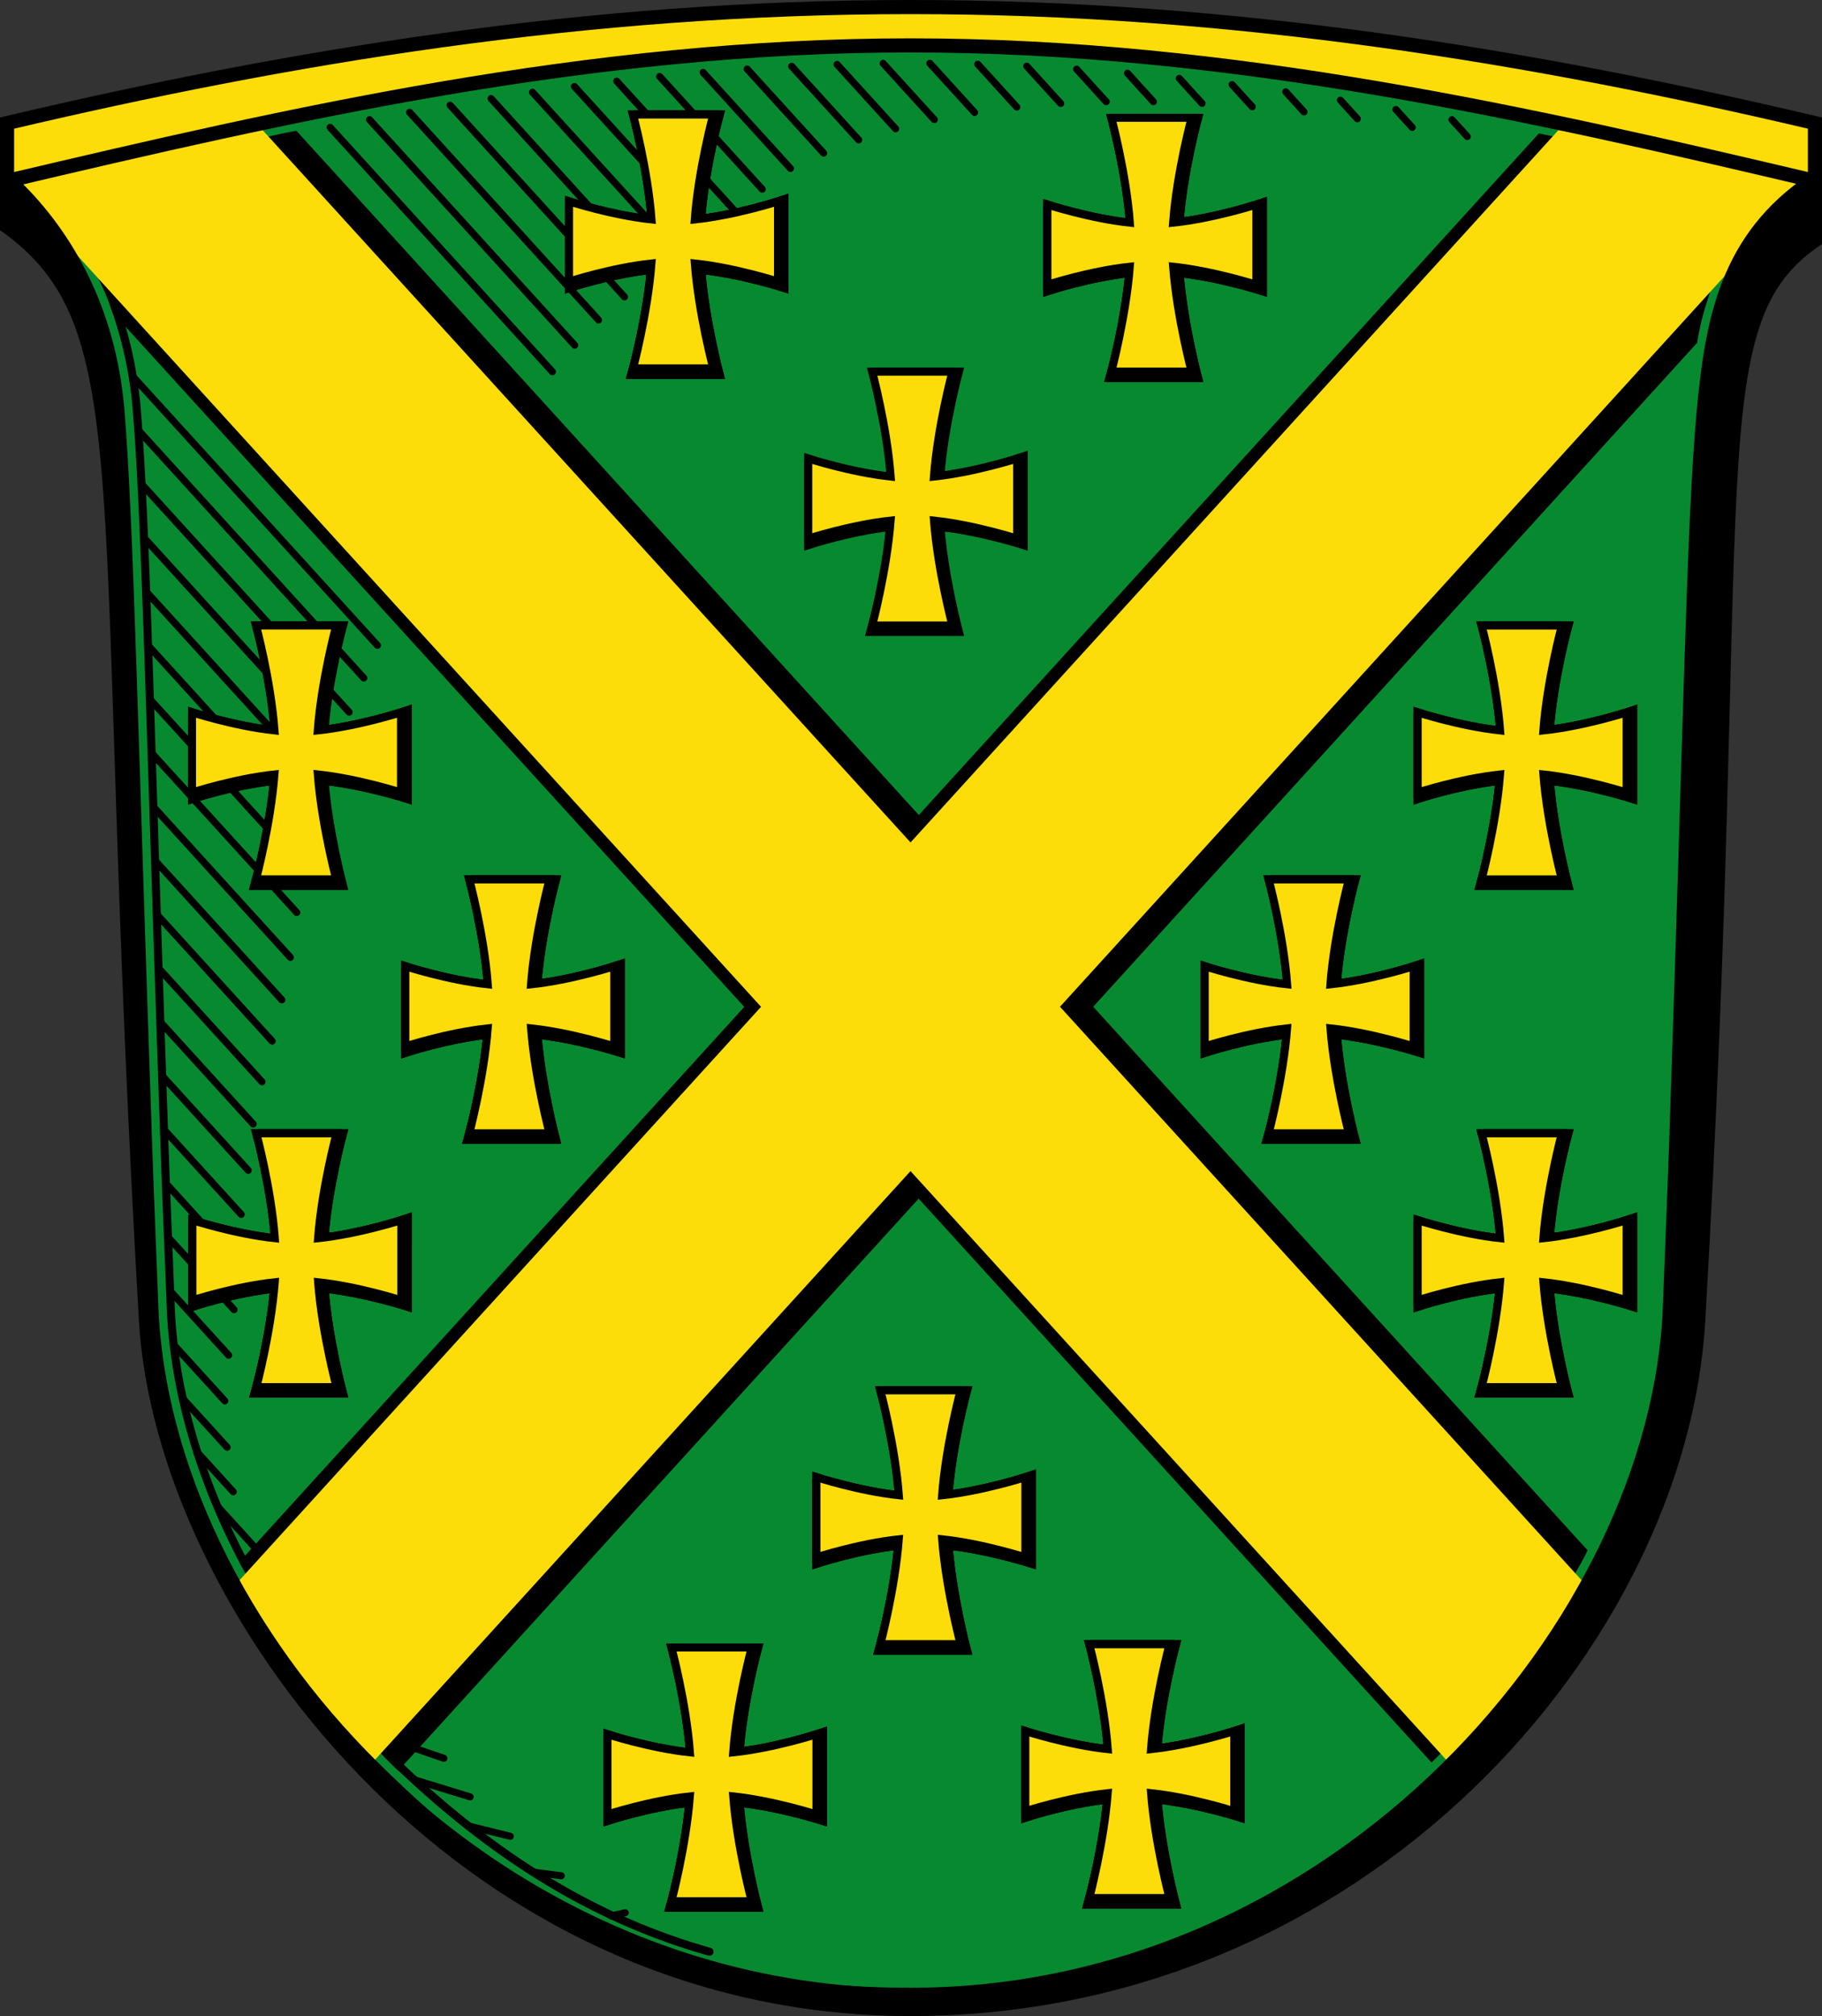 <svg height="499.607" width="451.716" xmlns:xlink="http://www.w3.org/1999/xlink" xmlns="http://www.w3.org/2000/svg"><rect width="100%" height="100%" fill="#333333" stroke="none"/><path style="display:inline;fill:#000;fill-opacity:1;stroke:none;stroke-width:.624;stroke-linecap:round;stroke-linejoin:round;stroke-miterlimit:8;stroke-dasharray:none" d="M1291.76 65.308c-16.032 4.373-53.88 12.655-53.827 2.81v24.749c34.586 24.664 22.295 60.297 34.446 270.391 4.078 70.515 77.843 172.216 191.258 172.216 113.414 0 192.449-92.378 197.067-172.216 12.15-210.094-1.122-247.129 28.944-266.891V68.118c.052 9.845-38.103 1.563-54.135-2.81-72.523-19.781-124.713-24.234-171.876-24.234-47.164 0-99.353 4.453-171.876 24.234z" transform="translate(-1237.932 -35.867)"/><path style="display:inline;fill:#078930;fill-opacity:1;stroke:none;stroke-width:1.247;stroke-linecap:round;stroke-linejoin:round;stroke-miterlimit:4;stroke-dasharray:none" d="M1463.637 42.178c-87.04 0-165.37 12.687-222.204 36.782l19.336 32.341c7.832 17.059 8.985 56.924 14.34 210.699.433 12.484.91 23.102 1.434 37.144.884 23.635 8.832 48.632 22.42 71.967 30.901 53.065 91.104 97.496 164.674 97.496 73.6 0 133.822-44.469 164.712-97.562 13.564-23.317 21.5-48.288 22.382-71.901.525-14.042 1-24.66 1.435-37.144 5.338-153.336 4.501-194.098 12.26-211.242l21.723-31.798c-56.832-24.095-135.472-36.782-222.512-36.782z" transform="translate(-1237.932 -35.867)"/><path style="display:inline;opacity:1;fill:none;fill-rule:nonzero;stroke:#000;stroke-width:1.75;stroke-linecap:round;stroke-linejoin:miter;stroke-miterlimit:2;stroke-dasharray:none" transform="rotate(-28.749 589.5 2861.258)" d="m1353.319 558.306 3.455.985m-15.208-19.826 5.708 4.162m-14.337-21.981 7.961 7.339m-14.242-23.868 10.214 10.516m-14.05-25.725 12.936 14.21m97.087-337.38 21.128 87.648m296.218 13.913 1.324 5.496m-12.296-14.403 1.409 5.846m-12.36-14.483 1.462 6.062m-12.348-14.383 1.575 6.531m-10.632-7.28-1.743-7.229m-10.737-7.647 1.962 8.141m-10.37-6.166-2.232-9.263m-10.578-6.954 2.555 10.6m-13.034-17.197 2.932 12.16m-13.341-18.424 3.365 13.961m-13.682-19.88 3.861 16.015m-14.025-21.569 4.419 18.333m-14.556-23.604 5.056 20.975m-15.142-25.972 5.782 23.985m-9.186-1.315-6.605-27.403m-9.978-4.506 7.543 31.29m-8.613 1.153-8.854-36.73m-9.892-4.093 11.684 48.47m-21.511-52.37 9.731 40.37m-19.531-44.108 11.599 48.118m-21.357-51.698 12.666 52.66m-22.36-56.089 15.05 62.433m-24.704-65.732 16.308 67.654m-25.894-70.824 17.71 73.47m-27.195-76.513 19.192 79.616M1316.56 422.28l3.148 13.06m-1.07-27.127 3.101 12.87m.147-26.294 3.83 15.886m.609-28.657 4.416 18.322m1.222-30.436 5.054 20.968m.896-32.91 5.705 23.668m.248-35.608 6.506 26.989m-.508-38.906 6.669 27.667m-.657-39.575 7.434 30.838m6.608-9.462-8.022-33.28m6.026-11.9 8.94 37.046m7.05-7.629-9.959-41.315m6.036-11.895 10.947 45.413m-4.91-57.308 11.832 49.082m-5.795-60.976 12.531 51.984m-6.5-63.882 12.674 52.572m-6.654-64.476 9.627 39.937m-3.632-51.855 13.361 55.428m-1.54-79.356 17.923 74.353m-12.207-86.423 19.468 80.762m-31.055-56.706 15.635 64.859"/><path style="color:#000;fill:#000;stroke:none;stroke-miterlimit:8;-inkscape-stroke:none" d="m1266.977 110.566-1.875.7c.246.66.428 1.263.661 1.935 2.547 7.337 4.361 15.467 5.079 24.256 2.29 28.06 3.328 80.38 6.97 184.975.435 12.472.914 23.075 1.438 37.105.703 18.834 5.931 38.609 15.139 57.73l.256.532c1.049 2.179 2.145 4.342 3.31 6.502l1.78-.946a157.367 157.367 0 0 1-3.29-6.423l-.256-.532c-9.101-18.902-14.25-38.42-14.941-56.937-.524-14.038-1.002-24.641-1.435-37.102-3.643-104.585-4.676-156.857-6.979-185.068-.798-9.775-2.856-18.69-5.857-26.727z" transform="translate(-1237.932 -35.867)"/><path style="opacity:1;fill:none;fill-rule:nonzero;stroke:#000;stroke-width:2;stroke-linecap:round;stroke-linejoin:miter;stroke-miterlimit:8;stroke-dasharray:none" d="M1334.079 470.738c27.088 26.587 53.114 41.274 79.761 48.807" transform="translate(-1237.932 -35.867)"/><g><path style="color:#000;fill:#000;stroke:none;stroke-miterlimit:2;-inkscape-stroke:none" transform="translate(-17.348 -12.864)" d="m45.179 90.198 327.078 359.444c.74-.713 1.617-1.586 2.494-2.46L41.176 80.61c1.429 3.084 2.964 6.278 4.003 9.587zm37.715-43.256 324.547 356.65c1.324-2.437 2.581-4.478 3.505-6.548L90.851 45.288c-2.727.44-5.335 1.057-7.957 1.654zm315.968-1.009L76.672 399.955a66.906 66.906 0 0 0 1.76 3.248L402.798 46.74c-1.282-.269-2.594-.55-3.937-.806zM116.116 451.651 438.102 97.816c.854-5.55 2.388-10.205 3.983-14.778l-330.95 363.687c1.77 1.804 3.787 3.975 4.981 4.926z"/><path style="display:inline;fill:#fcdd09;fill-rule:nonzero;stroke:none;stroke-width:3.5;stroke-miterlimit:2;stroke-dasharray:none" d="m1597.803 473.43-356.37-391.477V68.118l55.308-6.931 334.468 367.562c-8.767 15.504-19.23 30.571-33.406 44.681zm-268.22 0c-11.813-12.928-23.579-25.992-33.403-44.723l334.425-367.52 55.544 6.93v13.477z" transform="translate(-1237.932 -35.867)"/></g><g transform="translate(-1237.932 -35.867)"><g style="stroke-width:.938"><path style="opacity:1;fill:none;fill-rule:nonzero;stroke:#000;stroke-width:1.876;stroke-linecap:butt;stroke-linejoin:miter;stroke-miterlimit:8;stroke-dasharray:none" d="M1023.033 248.85s3.423 14.215 4.303 25.886c-9.344-1-20.66-4.207-20.66-4.207v18.66s9.677-3.204 19.016-4.205c-.898 11.655-4.584 24.382-4.584 24.382h20.585s-3.392-12.73-4.289-24.386c9.386.994 19.336 4.209 19.336 4.209V268.54s-9.96 3.53-19.35 4.523c.879-11.671 4.303-24.212 4.303-24.212z" transform="matrix(1.067 0 0 1.066 462.477 -11.473)"/><path style="opacity:1;fill:#ff0;fill-rule:nonzero;stroke:#000;stroke-width:1.876;stroke-linecap:butt;stroke-linejoin:miter;stroke-miterlimit:8;stroke-dasharray:none" d="M1021.534 248.85s3.422 12.715 4.302 24.385c-9.344-1-19.16-4.207-19.16-4.207v18.66s9.805-3.203 19.145-4.205c-.899 11.656-4.287 24.383-4.287 24.383h18.66s-3.393-12.73-4.29-24.387c9.386.995 19.337 4.21 19.337 4.21v-18.66s-9.96 3.217-19.35 4.21c.878-11.671 4.303-24.388 4.303-24.388z" transform="matrix(1.067 0 0 1.066 462.477 -11.473)"/></g><g style="stroke-width:.938"><path style="opacity:1;fill:none;fill-rule:nonzero;stroke:#000;stroke-width:1.876;stroke-linecap:butt;stroke-linejoin:miter;stroke-miterlimit:8;stroke-dasharray:none" d="M1023.033 248.85s3.423 14.215 4.303 25.886c-9.344-1-20.66-4.207-20.66-4.207v18.66s9.677-3.204 19.016-4.205c-.898 11.655-4.584 24.382-4.584 24.382h20.585s-3.392-12.73-4.289-24.386c9.386.994 19.336 4.209 19.336 4.209V268.54s-9.96 3.53-19.35 4.523c.879-11.671 4.303-24.212 4.303-24.212z" transform="matrix(1.067 0 0 1.066 515.274 51.444)"/><path style="opacity:1;fill:#ff0;fill-rule:nonzero;stroke:#000;stroke-width:1.876;stroke-linecap:butt;stroke-linejoin:miter;stroke-miterlimit:8;stroke-dasharray:none" d="M1021.534 248.85s3.422 12.715 4.302 24.385c-9.344-1-19.16-4.207-19.16-4.207v18.66s9.805-3.203 19.145-4.205c-.899 11.656-4.287 24.383-4.287 24.383h18.66s-3.393-12.73-4.29-24.387c9.386.995 19.337 4.21 19.337 4.21v-18.66s-9.96 3.217-19.35 4.21c.878-11.671 4.303-24.388 4.303-24.388z" transform="matrix(1.067 0 0 1.066 515.274 51.444)"/></g><g style="stroke-width:.938"><path style="opacity:1;fill:none;fill-rule:nonzero;stroke:#000;stroke-width:1.876;stroke-linecap:butt;stroke-linejoin:miter;stroke-miterlimit:8;stroke-dasharray:none" d="M1023.033 248.85s3.423 14.215 4.303 25.886c-9.344-1-20.66-4.207-20.66-4.207v18.66s9.677-3.204 19.016-4.205c-.898 11.655-4.584 24.382-4.584 24.382h20.585s-3.392-12.73-4.289-24.386c9.386.994 19.336 4.209 19.336 4.209V268.54s-9.96 3.53-19.35 4.523c.879-11.671 4.303-24.212 4.303-24.212z" transform="matrix(1.067 0 0 1.066 515.274 -74.39)"/><path style="opacity:1;fill:#ff0;fill-rule:nonzero;stroke:#000;stroke-width:1.876;stroke-linecap:butt;stroke-linejoin:miter;stroke-miterlimit:8;stroke-dasharray:none" d="M1021.534 248.85s3.422 12.715 4.302 24.385c-9.344-1-19.16-4.207-19.16-4.207v18.66s9.805-3.203 19.145-4.205c-.899 11.656-4.287 24.383-4.287 24.383h18.66s-3.393-12.73-4.29-24.387c9.386.995 19.337 4.21 19.337 4.21v-18.66s-9.96 3.217-19.35 4.21c.878-11.671 4.303-24.388 4.303-24.388z" transform="matrix(1.067 0 0 1.066 515.274 -74.39)"/></g><g style="stroke-width:.938"><path style="opacity:1;fill:none;fill-rule:nonzero;stroke:#000;stroke-width:1.876;stroke-linecap:butt;stroke-linejoin:miter;stroke-miterlimit:8;stroke-dasharray:none" d="M1023.033 248.85s3.423 14.215 4.303 25.886c-9.344-1-20.66-4.207-20.66-4.207v18.66s9.677-3.204 19.016-4.205c-.898 11.655-4.584 24.382-4.584 24.382h20.585s-3.392-12.73-4.289-24.386c9.386.994 19.336 4.209 19.336 4.209V268.54s-9.96 3.53-19.35 4.523c.879-11.671 4.303-24.212 4.303-24.212z" transform="matrix(1.067 0 0 1.066 264.292 -11.473)"/><path style="opacity:1;fill:#ff0;fill-rule:nonzero;stroke:#000;stroke-width:1.876;stroke-linecap:butt;stroke-linejoin:miter;stroke-miterlimit:8;stroke-dasharray:none" d="M1021.534 248.85s3.422 12.715 4.302 24.385c-9.344-1-19.16-4.207-19.16-4.207v18.66s9.805-3.203 19.145-4.205c-.899 11.656-4.287 24.383-4.287 24.383h18.66s-3.393-12.73-4.29-24.387c9.386.995 19.337 4.21 19.337 4.21v-18.66s-9.96 3.217-19.35 4.21c.878-11.671 4.303-24.388 4.303-24.388z" transform="matrix(1.067 0 0 1.066 264.292 -11.473)"/></g><g id="a" style="stroke-width:.938"><path style="opacity:1;fill:none;fill-rule:nonzero;stroke:#000;stroke-width:1.876;stroke-linecap:butt;stroke-linejoin:miter;stroke-miterlimit:8;stroke-dasharray:none" d="M1023.033 248.85s3.423 14.215 4.303 25.886c-9.344-1-20.66-4.207-20.66-4.207v18.66s9.677-3.204 19.016-4.205c-.898 11.655-4.584 24.382-4.584 24.382h20.585s-3.392-12.73-4.289-24.386c9.386.994 19.336 4.209 19.336 4.209V268.54s-9.96 3.53-19.35 4.523c.879-11.671 4.303-24.212 4.303-24.212z" transform="matrix(1.067 0 0 1.066 364.18 -137.306)"/><path style="opacity:1;fill:#fcdd09;fill-rule:nonzero;stroke:#000;stroke-width:1.876;stroke-linecap:butt;stroke-linejoin:miter;stroke-miterlimit:8;stroke-dasharray:none" d="M1021.534 248.85s3.422 12.715 4.302 24.385c-9.344-1-19.16-4.207-19.16-4.207v18.66s9.805-3.203 19.145-4.205c-.899 11.656-4.287 24.383-4.287 24.383h18.66s-3.393-12.73-4.29-24.387c9.386.995 19.337 4.21 19.337 4.21v-18.66s-9.96 3.217-19.35 4.21c.878-11.671 4.303-24.388 4.303-24.388z" transform="matrix(1.067 0 0 1.066 364.18 -137.306)"/></g><g style="stroke-width:.938"><path style="opacity:1;fill:none;fill-rule:nonzero;stroke:#000;stroke-width:1.876;stroke-linecap:butt;stroke-linejoin:miter;stroke-miterlimit:8;stroke-dasharray:none" d="M1023.033 248.85s3.423 14.215 4.303 25.886c-9.344-1-20.66-4.207-20.66-4.207v18.66s9.677-3.204 19.016-4.205c-.898 11.655-4.584 24.382-4.584 24.382h20.585s-3.392-12.73-4.289-24.386c9.386.994 19.336 4.209 19.336 4.209V268.54s-9.96 3.53-19.35 4.523c.879-11.671 4.303-24.212 4.303-24.212z" transform="matrix(1.067 0 0 1.066 423.477 -200.222)"/><path style="opacity:1;fill:#ff0;fill-rule:nonzero;stroke:#000;stroke-width:1.876;stroke-linecap:butt;stroke-linejoin:miter;stroke-miterlimit:8;stroke-dasharray:none" d="M1021.534 248.85s3.422 12.715 4.302 24.385c-9.344-1-19.16-4.207-19.16-4.207v18.66s9.805-3.203 19.145-4.205c-.899 11.656-4.287 24.383-4.287 24.383h18.66s-3.393-12.73-4.29-24.387c9.386.995 19.337 4.21 19.337 4.21v-18.66s-9.96 3.217-19.35 4.21c.878-11.671 4.303-24.388 4.303-24.388z" transform="matrix(1.067 0 0 1.066 423.477 -200.222)"/></g><g style="stroke-width:.938"><path style="opacity:1;fill:none;fill-rule:nonzero;stroke:#000;stroke-width:1.876;stroke-linecap:butt;stroke-linejoin:miter;stroke-miterlimit:8;stroke-dasharray:none" d="M1023.033 248.85s3.423 14.215 4.303 25.886c-9.344-1-20.66-4.207-20.66-4.207v18.66s9.677-3.204 19.016-4.205c-.898 11.655-4.584 24.382-4.584 24.382h20.585s-3.392-12.73-4.289-24.386c9.386.994 19.336 4.209 19.336 4.209V268.54s-9.96 3.53-19.35 4.523c.879-11.671 4.303-24.212 4.303-24.212z" transform="matrix(1.067 0 0 1.066 366.207 115.143)"/><path style="opacity:1;fill:#ff0;fill-rule:nonzero;stroke:#000;stroke-width:1.876;stroke-linecap:butt;stroke-linejoin:miter;stroke-miterlimit:8;stroke-dasharray:none" d="M1021.534 248.85s3.422 12.715 4.302 24.385c-9.344-1-19.16-4.207-19.16-4.207v18.66s9.805-3.203 19.145-4.205c-.899 11.656-4.287 24.383-4.287 24.383h18.66s-3.393-12.73-4.29-24.387c9.386.995 19.337 4.21 19.337 4.21v-18.66s-9.96 3.217-19.35 4.21c.878-11.671 4.303-24.388 4.303-24.388z" transform="matrix(1.067 0 0 1.066 366.207 115.143)"/></g><g style="stroke-width:.938"><path style="opacity:1;fill:none;fill-rule:nonzero;stroke:#000;stroke-width:1.876;stroke-linecap:butt;stroke-linejoin:miter;stroke-miterlimit:8;stroke-dasharray:none" d="M1023.033 248.85s3.423 14.215 4.303 25.886c-9.344-1-20.66-4.207-20.66-4.207v18.66s9.677-3.204 19.016-4.205c-.898 11.655-4.584 24.382-4.584 24.382h20.585s-3.392-12.73-4.289-24.386c9.386.994 19.336 4.209 19.336 4.209V268.54s-9.96 3.53-19.35 4.523c.879-11.671 4.303-24.212 4.303-24.212z" transform="matrix(1.067 0 0 1.066 418.002 178.06)"/><path style="opacity:1;fill:#ff0;fill-rule:nonzero;stroke:#000;stroke-width:1.876;stroke-linecap:butt;stroke-linejoin:miter;stroke-miterlimit:8;stroke-dasharray:none" d="M1021.534 248.85s3.422 12.715 4.302 24.385c-9.344-1-19.16-4.207-19.16-4.207v18.66s9.805-3.203 19.145-4.205c-.899 11.656-4.287 24.383-4.287 24.383h18.66s-3.393-12.73-4.29-24.387c9.386.995 19.337 4.21 19.337 4.21v-18.66s-9.96 3.217-19.35 4.21c.878-11.671 4.303-24.388 4.303-24.388z" transform="matrix(1.067 0 0 1.066 418.002 178.06)"/></g><g style="stroke-width:.938"><path style="opacity:1;fill:none;fill-rule:nonzero;stroke:#000;stroke-width:1.876;stroke-linecap:butt;stroke-linejoin:miter;stroke-miterlimit:8;stroke-dasharray:none" d="M1023.033 248.85s3.423 14.215 4.303 25.886c-9.344-1-20.66-4.207-20.66-4.207v18.66s9.677-3.204 19.016-4.205c-.898 11.655-4.584 24.382-4.584 24.382h20.585s-3.392-12.73-4.289-24.386c9.386.994 19.336 4.209 19.336 4.209V268.54s-9.96 3.53-19.35 4.523c.879-11.671 4.303-24.212 4.303-24.212z" transform="matrix(1.067 0 0 1.066 314.41 178.859)"/><path style="opacity:1;fill:#ff0;fill-rule:nonzero;stroke:#000;stroke-width:1.876;stroke-linecap:butt;stroke-linejoin:miter;stroke-miterlimit:8;stroke-dasharray:none" d="M1021.534 248.85s3.422 12.715 4.302 24.385c-9.344-1-19.16-4.207-19.16-4.207v18.66s9.805-3.203 19.145-4.205c-.899 11.656-4.287 24.383-4.287 24.383h18.66s-3.393-12.73-4.29-24.387c9.386.995 19.337 4.21 19.337 4.21v-18.66s-9.96 3.217-19.35 4.21c.878-11.671 4.303-24.388 4.303-24.388z" transform="matrix(1.067 0 0 1.066 314.41 178.859)"/></g><g style="stroke-width:.938"><path style="opacity:1;fill:none;fill-rule:nonzero;stroke:#000;stroke-width:1.876;stroke-linecap:butt;stroke-linejoin:miter;stroke-miterlimit:8;stroke-dasharray:none" d="M1023.033 248.85s3.423 14.215 4.303 25.886c-9.344-1-20.66-4.207-20.66-4.207v18.66s9.677-3.204 19.016-4.205c-.898 11.655-4.584 24.382-4.584 24.382h20.585s-3.392-12.73-4.289-24.386c9.386.994 19.336 4.209 19.336 4.209V268.54s-9.96 3.53-19.35 4.523c.879-11.671 4.303-24.212 4.303-24.212z" transform="matrix(1.067 0 0 1.066 211.496 -74.39)"/><path style="opacity:1;fill:#ff0;fill-rule:nonzero;stroke:#000;stroke-width:1.876;stroke-linecap:butt;stroke-linejoin:miter;stroke-miterlimit:8;stroke-dasharray:none" d="M1021.534 248.85s3.422 12.715 4.302 24.385c-9.344-1-19.16-4.207-19.16-4.207v18.66s9.805-3.203 19.145-4.205c-.899 11.656-4.287 24.383-4.287 24.383h18.66s-3.393-12.73-4.29-24.387c9.386.995 19.337 4.21 19.337 4.21v-18.66s-9.96 3.217-19.35 4.21c.878-11.671 4.303-24.388 4.303-24.388z" transform="matrix(1.067 0 0 1.066 211.496 -74.39)"/></g><g style="stroke-width:.938"><path style="opacity:1;fill:none;fill-rule:nonzero;stroke:#000;stroke-width:1.876;stroke-linecap:butt;stroke-linejoin:miter;stroke-miterlimit:8;stroke-dasharray:none" d="M1023.033 248.85s3.423 14.215 4.303 25.886c-9.344-1-20.66-4.207-20.66-4.207v18.66s9.677-3.204 19.016-4.205c-.898 11.655-4.584 24.382-4.584 24.382h20.585s-3.392-12.73-4.289-24.386c9.386.994 19.336 4.209 19.336 4.209V268.54s-9.96 3.53-19.35 4.523c.879-11.671 4.303-24.212 4.303-24.212z" transform="matrix(1.067 0 0 1.066 211.496 51.444)"/><path style="opacity:1;fill:#ff0;fill-rule:nonzero;stroke:#000;stroke-width:1.876;stroke-linecap:butt;stroke-linejoin:miter;stroke-miterlimit:8;stroke-dasharray:none" d="M1021.534 248.85s3.422 12.715 4.302 24.385c-9.344-1-19.16-4.207-19.16-4.207v18.66s9.805-3.203 19.145-4.205c-.899 11.656-4.287 24.383-4.287 24.383h18.66s-3.393-12.73-4.29-24.387c9.386.995 19.337 4.21 19.337 4.21v-18.66s-9.96 3.217-19.35 4.21c.878-11.671 4.303-24.388 4.303-24.388z" transform="matrix(1.067 0 0 1.066 211.496 51.444)"/></g><g style="stroke-width:.938"><path style="opacity:1;fill:none;fill-rule:nonzero;stroke:#000;stroke-width:1.876;stroke-linecap:butt;stroke-linejoin:miter;stroke-miterlimit:8;stroke-dasharray:none" d="M1023.033 248.85s3.423 14.215 4.303 25.886c-9.344-1-20.66-4.207-20.66-4.207v18.66s9.677-3.204 19.016-4.205c-.898 11.655-4.584 24.382-4.584 24.382h20.585s-3.392-12.73-4.289-24.386c9.386.994 19.336 4.209 19.336 4.209V268.54s-9.96 3.53-19.35 4.523c.879-11.671 4.303-24.212 4.303-24.212z" transform="matrix(1.067 0 0 1.066 304.885 -201.022)"/><path style="opacity:1;fill:#fcdd09;fill-rule:nonzero;stroke:#000;stroke-width:1.876;stroke-linecap:butt;stroke-linejoin:miter;stroke-miterlimit:8;stroke-dasharray:none" d="M1021.534 248.85s3.422 12.715 4.302 24.385c-9.344-1-19.16-4.207-19.16-4.207v18.66s9.805-3.203 19.145-4.205c-.899 11.656-4.287 24.383-4.287 24.383h18.66s-3.393-12.73-4.29-24.387c9.386.995 19.337 4.21 19.337 4.21v-18.66s-9.96 3.217-19.35 4.21c.878-11.671 4.303-24.388 4.303-24.388z" transform="matrix(1.067 0 0 1.066 304.885 -201.022)"/></g><use xlink:href="#a" width="100%" height="100%" transform="translate(-59.296 -63.716)"/><use xlink:href="#a" transform="translate(59.296 -62.917)" width="100%" height="100%"/><use xlink:href="#a" transform="translate(98.297 125.833)" width="100%" height="100%"/><use xlink:href="#a" transform="translate(151.093 62.916)" width="100%" height="100%"/><use xlink:href="#a" transform="translate(151.093 188.75)" width="100%" height="100%"/><use xlink:href="#a" transform="translate(2.026 252.448)" width="100%" height="100%"/><use xlink:href="#a" transform="translate(53.822 315.365)" width="100%" height="100%"/><use xlink:href="#a" transform="translate(-49.77 316.164)" width="100%" height="100%"/><use xlink:href="#a" transform="translate(-99.888 125.833)" width="100%" height="100%"/><use xlink:href="#a" transform="translate(-152.684 188.75)" width="100%" height="100%"/><use xlink:href="#a" transform="translate(-152.765 62.908)" width="100%" height="100%"/></g><g style="display:inline"><path style="color:#000;display:inline;fill:#fcdd09;stroke:#000;stroke-width:3.5;stroke-linecap:butt;stroke-miterlimit:2;stroke-dasharray:none" d="M1239.683 66.368V80.71c69.366-16.347 144.186-33.593 223.973-33.593 79.786 0 154.876 17.246 224.243 33.593V66.368c-69.578-16.397-143.733-28.75-224.243-28.75-80.51-.001-154.395 12.353-223.973 28.75z" transform="translate(-1237.932 -35.867)"/><path style="display:inline;fill:#000;stroke:#000;stroke-width:4;stroke-linecap:butt;stroke-linejoin:miter;stroke-miterlimit:8" d="M1258.415 110.743c-5.781-6.292-6.844-12.264-18.482-18.974V80.71c13.62 12.529 24.791 31.611 26.87 57.076 2.282 27.943 3.316 80.183 6.959 184.786.435 12.481.911 23.092 1.435 37.116 1.461 39.13 21.916 81.748 55.31 114.659 33.394 32.911 68.802 56.117 133.186 56.117 53.384 0 99.792-23.206 133.186-56.117 33.394-32.911 53.849-75.529 55.31-114.659.524-14.024 1-24.635 1.435-37.116 3.643-104.603 4.362-156.87 6.959-184.786 2.079-22.349 5.633-42.786 27.065-57.076v10.765l-21.41 22.391-2.056 23.538-6.011 186.09-2.139 36.83c-9.63 50.301-31.77 86.061-58.62 115.363-39.158 42.735-102.184 55.17-133.691 55.17-25.147.02-76.8-.322-133.57-56.035-36.148-38.094-54.156-78.955-54.955-114.967l-2.01-37.081-7.39-185.06c-.455-9.152-7.139-17.475-7.381-26.971z" transform="translate(-1237.932 -35.867)"/></g></svg>